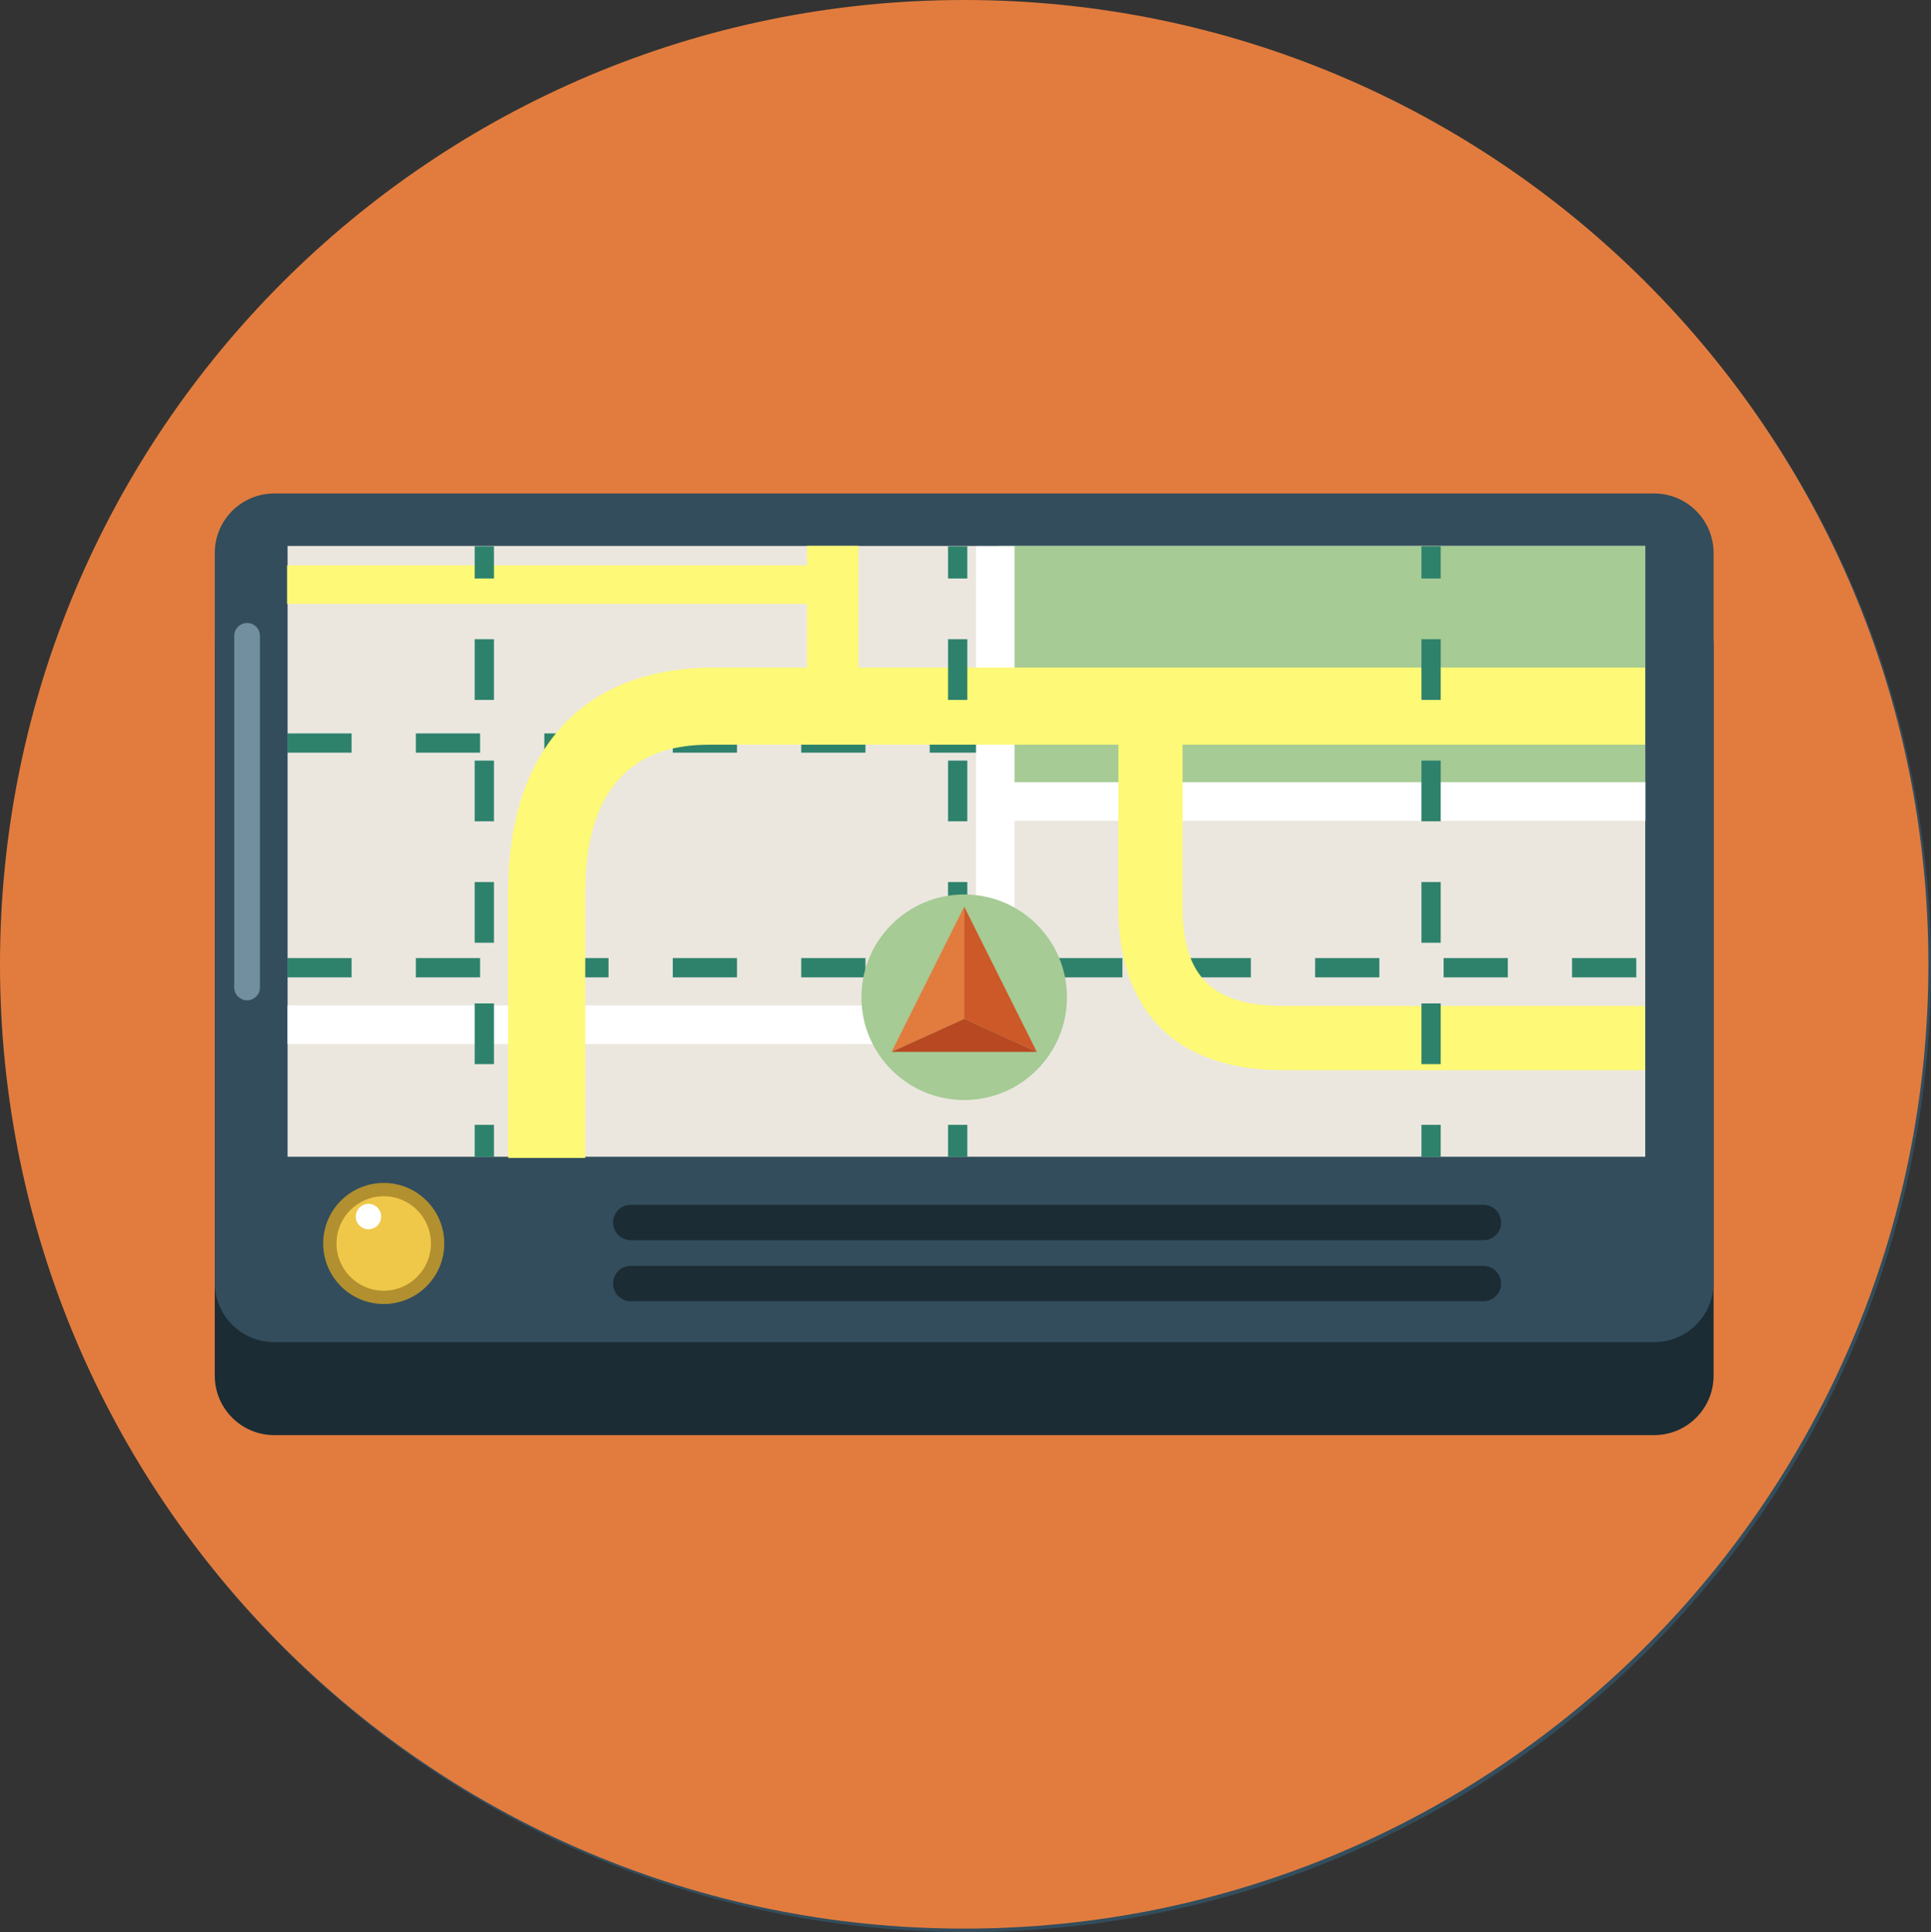 <svg xmlns="http://www.w3.org/2000/svg" width="512.693" height="512.906" viewBox="0 0 512.693 512.906"><rect x="0" y="0" width="512.693" height="512.906" fill="#333333" stroke="none"/><path d="M512.693 256.906c0 141.38-114.613 256-256 256s-256-114.62-256-256 114.613-256 256-256 256 114.62 256 256z" fill="#334D5C"/><path d="M433.477 336.777l-6.074-144.082c-1.964.492-4.006.78-6.122.78-13.89 0-25.152-11.263-25.152-25.153l.002-.06c-14.29-.622-25.998-11.126-28.463-24.862-3.36 2.258-7.396 3.58-11.748 3.58-8.614 0-16.01-5.158-19.31-12.543H179.707l-1.393 10.826-.772-10.826h-22.68l-3.227 15.973-.84-15.973H88.1l-6.096 78.246 12.273 1.754-12.547 1.75-5.88 75.486 22.618 4.322-23.11 1.98-6.343 81.396H176.42l2.084-16.68 2.634 16.68h77.468l3.745-39.165 3.265 39.166h153.08l14.782-42.593z" fill="#EFC84A"/><path d="M124.586 191.984c0-10.338 8.383-18.72 18.72-18.72s18.722 8.382 18.722 18.72c0 10.34-8.383 18.73-18.72 18.73s-18.722-8.39-18.722-18.73z" fill="#2893C0"/><path d="M131.673 191.984c0-6.422 5.208-11.63 11.634-11.63s11.635 5.208 11.635 11.63c0 6.422-5.21 11.64-11.635 11.64s-11.634-5.218-11.634-11.64z" fill="#E8E8E8"/><path d="M218.632 367.86c-4.68 0-9.323-.165-13.8-.493-.94-.068-1.647-.885-1.576-1.822.068-.943.85-1.674 1.825-1.58 5.454.4 11.11.54 16.893.46.986-.06 1.717.735 1.73 1.677.013.943-.738 1.72-1.68 1.733-1.138.018-2.27.026-3.39.026zm20.387-.983c-.87 0-1.615-.664-1.696-1.547-.088-.94.6-1.768 1.538-1.858 5.484-.517 11.135-1.248 16.793-2.174.926-.16 1.806.477 1.96 1.406.15.928-.48 1.81-1.41 1.96-5.735.94-11.462 1.68-17.022 2.204-.057.005-.11.01-.164.01zm-50.973-1.64c-.104 0-.205-.01-.312-.026-5.866-1.077-11.5-2.49-16.747-4.202-.895-.295-1.385-1.258-1.092-2.152.293-.896 1.25-1.38 2.15-1.094 5.104 1.67 10.59 3.047 16.305 4.092.927.17 1.54 1.06 1.37 1.986-.15.82-.866 1.398-1.673 1.398zm84.62-3.82c-.78 0-1.483-.538-1.663-1.33-.21-.92.367-1.83 1.285-2.04 5.396-1.223 10.92-2.64 16.43-4.21.91-.26 1.848.27 2.106 1.173.26.906-.267 1.85-1.172 2.105-5.566 1.59-11.153 3.023-16.608 4.258-.128.03-.255.043-.38.043zm-116.84-6.954c-.272 0-.547-.066-.803-.205-5.395-2.885-10.216-6.215-14.323-9.9-.704-.625-.762-1.703-.134-2.406.632-.703 1.71-.762 2.41-.13 3.906 3.5 8.502 6.675 13.656 9.433.832.443 1.145 1.477.7 2.305-.31.575-.896.903-1.506.903zm149.63-2.383c-.71 0-1.373-.445-1.615-1.158-.305-.887.172-1.858 1.064-2.164 5.247-1.787 10.606-3.76 15.93-5.86.877-.35 1.866.085 2.212.962.346.877-.084 1.867-.96 2.21-5.372 2.122-10.782 4.112-16.08 5.92-.184.06-.37.09-.552.09zm31.727-12.492c-.654 0-1.276-.375-1.56-1.01-.386-.86.002-1.867.862-2.254 4.605-2.05 9.258-4.23 13.826-6.477.848-.408 1.865-.062 2.28.78.416.847.067 1.87-.778 2.284-4.605 2.26-9.294 4.458-13.94 6.53-.224.103-.46.148-.69.148zm-206.077-7.932c-.596 0-1.174-.31-1.486-.867-2.673-4.726-4.475-9.786-5.362-15.04l-.25-1.61c-.133-.933.514-1.796 1.447-1.933.934-.125 1.797.518 1.93 1.447l.237 1.535c.82 4.857 2.49 9.542 4.967 13.92.463.817.176 1.856-.646 2.325-.263.15-.552.22-.837.22zm-5.3-33.03c-.095 0-.19-.007-.288-.02-.93-.16-1.554-1.043-1.395-1.97 1-5.855 3.02-11.403 6.006-16.49.476-.817 1.522-1.08 2.334-.61.812.48 1.085 1.522.608 2.334-2.776 4.734-4.655 9.895-5.586 15.34-.14.83-.863 1.417-1.678 1.417zM339.22 275.84c-.894 0-1.642-.69-1.7-1.596-.06-.94.652-1.752 1.592-1.81 5.895-.38 11.475-1.175 16.59-2.362.914-.215 1.836.357 2.048 1.273.213.92-.357 1.838-1.274 2.05-5.3 1.23-11.066 2.05-17.143 2.44-.04.005-.077.005-.113.005zm-17.045 0c-.034 0-.067 0-.1-.004-5.555-.32-11.313-.955-17.113-1.88-.933-.147-1.564-1.02-1.415-1.952.146-.922 1.01-1.56 1.95-1.416 5.69.904 11.335 1.53 16.776 1.846.94.053 1.656.863 1.602 1.8-.052.905-.804 1.606-1.7 1.606zm-33.643-5.295c-.14 0-.278-.018-.42-.05-5.528-1.394-11.073-3.034-16.48-4.892-.892-.3-1.365-1.27-1.062-2.166.307-.89 1.274-1.37 2.168-1.057 5.317 1.82 10.77 3.436 16.207 4.803.913.23 1.47 1.158 1.238 2.07-.194.774-.888 1.292-1.65 1.292zm-146.016-.828c-.477 0-.95-.2-1.287-.586-.62-.708-.545-1.788.167-2.405 4.19-3.64 9.078-6.883 14.527-9.63.842-.42 1.865-.085 2.29.757.424.84.086 1.867-.755 2.29-5.196 2.618-9.85 5.7-13.825 9.155-.323.283-.722.42-1.12.42zm229.604-1.967c-.62 0-1.22-.34-1.52-.932-.428-.84-.094-1.867.746-2.293 5.215-2.654 9.613-5.943 13.076-9.78.633-.694 1.71-.745 2.408-.12.7.63.756 1.71.124 2.408-3.743 4.148-8.473 7.688-14.063 10.53-.247.126-.51.187-.77.187zm-115.85-8.19c-.206 0-.416-.035-.618-.115-5.18-2.022-10.575-3.754-16.032-5.156-.912-.233-1.46-1.163-1.23-2.077.236-.91 1.174-1.465 2.077-1.23 5.59 1.435 11.117 3.217 16.423 5.285.878.344 1.31 1.332.97 2.207-.264.673-.91 1.085-1.59 1.085zm-83.69-5.36c-.743 0-1.426-.493-1.64-1.24-.257-.907.27-1.85 1.175-2.108 5.385-1.53 11.092-2.674 16.963-3.402.934-.154 1.788.55 1.902 1.482.117.938-.547 1.787-1.482 1.902-5.7.705-11.234 1.82-16.45 3.303-.157.04-.314.062-.468.062zm50.73-3.098c-.075 0-.15-.006-.227-.014-5.597-.748-11.247-1.146-16.793-1.197-.942-.01-1.698-.776-1.69-1.72.007-.936.77-1.69 1.704-1.69h.016c5.687.05 11.477.463 17.213 1.22.934.13 1.59.985 1.466 1.92-.114.857-.848 1.482-1.69 1.482zm170.67-8.217c-.163 0-.33-.023-.495-.074-.9-.274-1.41-1.226-1.138-2.126 1.22-4.025 1.838-8.443 1.838-13.13-.002-1.024-.03-2.073-.088-3.138-.053-.94.666-1.746 1.607-1.797.902-.103 1.746.67 1.795 1.61.06 1.125.093 2.23.095 3.32 0 5.025-.667 9.777-1.982 14.12-.224.74-.9 1.215-1.634 1.215zm-.864-33.664c-.765 0-1.46-.517-1.653-1.288-1.408-5.615-3.312-10.883-5.654-15.652-.415-.846-.067-1.87.78-2.287.844-.408 1.866-.062 2.28.78 2.448 4.987 4.434 10.48 5.9 16.325.23.918-.323 1.844-1.237 2.072-.138.033-.28.05-.417.05zM167.44 181.3c-.7 0-1.357-.437-1.608-1.134-.314-.887.15-1.86 1.035-2.18.648-.232 1.596-.58 2.82-1.035 2.95-1.093 7.48-2.774 13.262-4.79.89-.303 1.86.158 2.17 1.05.31.892-.158 1.858-1.048 2.175-5.754 2-10.264 3.678-13.2 4.764-1.24.46-2.203.817-2.858 1.05-.19.068-.384.1-.574.1zm210.576-2.27c-.48 0-.956-.204-1.293-.597-3.564-4.14-7.717-7.854-12.34-11.03-.777-.534-.974-1.597-.44-2.372.532-.77 1.6-.97 2.372-.438 4.866 3.344 9.238 7.25 12.994 11.617.613.712.534 1.792-.18 2.405-.322.278-.718.414-1.114.414zm-178.295-8.915c-.725 0-1.397-.47-1.626-1.197-.28-.9.218-1.855 1.117-2.14 5.534-1.733 11.06-3.368 16.423-4.858.895-.252 1.85.277 2.102 1.185.25.906-.28 1.85-1.19 2.1-5.327 1.482-10.814 3.107-16.314 4.832-.168.053-.34.078-.51.078zm32.894-9.123c-.77 0-1.47-.527-1.66-1.31-.216-.92.35-1.835 1.265-2.056 5.686-1.36 11.32-2.584 16.747-3.645.92-.175 1.82.427 2 1.35.182.927-.422 1.823-1.347 2-5.382 1.05-10.968 2.265-16.608 3.612-.135.035-.267.05-.398.05zm117.704-1.26c-.21 0-.426-.04-.634-.125-4.916-1.97-10.31-3.598-16.03-4.832-.922-.197-1.506-1.105-1.31-2.025.2-.92 1.12-1.51 2.028-1.307 5.91 1.273 11.488 2.96 16.58 5.002.875.348 1.3 1.342.948 2.22-.265.665-.906 1.067-1.582 1.067zm-84.215-5.234c-.835 0-1.564-.61-1.685-1.463-.135-.932.512-1.795 1.443-1.932 5.84-.844 11.58-1.504 17.058-1.965.923-.037 1.764.615 1.843 1.557.082.938-.617 1.764-1.555 1.84-5.412.46-11.082 1.11-16.855 1.947-.082.01-.166.016-.247.016zm51.05-2.162c-.052 0-.1-.002-.15-.006-4.74-.41-9.776-.62-14.966-.62l-1.91.007h-.02c-.934 0-1.694-.754-1.705-1.688-.01-.942.746-1.714 1.69-1.724l1.953-.008c5.28 0 10.413.215 15.253.635.94.08 1.634.908 1.552 1.846-.08.886-.823 1.556-1.698 1.556zM383.322 308.49l-14.77 14.768-14.775-14.768-5.877 5.875 14.77 14.778-14.77 14.767 5.877 5.885 14.776-14.775 14.77 14.775 5.882-5.885-14.775-14.767 14.775-14.778z" fill="#E45136"/><path d="M377.832 219.012c2.025-21.26-11.053-42.305-39.637-43.45-28.584-1.142-52.975 9.53-77.367 5.718-24.393-3.81-84.61-3.05-84.61 21.725 0 24.773 44.592 30.11 61.36 16.008 16.77-14.102 48.785 0 73.177 11.814 24.39 11.814 64.028 20.198 67.077-11.815z" fill="#E27C3E"/><path d="M362.97 214.184c1.073-13.973-12.96-31.508-28.966-30.744-12.748.607-57.93 9.402-76.732 4.066-18.804-5.336-71.65-1.018-69.365 13.465 2.287 14.483 28.713 20.585 44.21 10.165 15.5-10.418 44.21-4.828 63.267 6.605 19.055 11.434 65.298 26.172 67.585-3.556z" fill="#45B39C"/><path d="M146.49 288.756c-5.883 16.867 0 42.305 26.68 46.115 26.678 3.812 75.462 36.59 75.843 9.148.382-27.44-9.528-45.354-8.003-60.598 1.523-15.244-48.02-16.77-59.837-4.574-11.816 12.197-28.966-6.48-34.683 9.91z" fill="#E27C3E"/><path d="M229.957 290.662c-2.682-13.2-24.774-15.246-34.683-4.574-9.91 10.672-36.97 1.523-38.112 15.625-1.142 14.102 77.368 50.69 84.23 42.305 6.858-8.385-6.48-28.965-11.435-53.356z" fill="#45B39C"/><path d="M219.285 292.185c-8.004-4.955-16.77 4.955-22.486 7.623-5.718 2.668-21.344 1.523-20.58 8.766.76 7.24 39.255 32.395 48.4 24.01 9.147-8.385-2.667-19.818-1.142-25.916 1.524-6.098 1.477-10.973-4.193-14.483z" fill="#334D5C"/><path d="M292.588 279.99c-7.094-5.332-25.662-7.37-27.186 3.3-1.524 10.673 13.466 16.01 21.088 27.19 7.62 11.18 28.114-13.94 6.098-30.49z" fill="#E27C3E"/><path d="M278.36 282.785c-2.858 3.506 3.556 10.672 8.384 17.53 4.828 6.862 14.99 4.07 10.672-4.57-4.32-8.642-13.467-19.82-19.057-12.96z" fill="#45B39C"/><path d="M274.803 312.514c-4.21-4.91-9.146-5.336-13.72.762-4.574 6.098 2.54 10.922 4.318 18.037 1.78 7.117 14.23 20.074 20.326 15.754 6.1-4.32 14.992-17.022 7.115-23.12-7.875-6.097-14.988-7.877-18.037-11.433z" fill="#E27C3E"/><path d="M271.754 319.88c-2.414 3.792.254 9.655 5.336 15.753 5.08 6.098 7.877 5.846 9.908 1.525 2.033-4.32.508-9.654-5.59-13.975-6.097-4.32-7.875-6.1-9.654-3.304z" fill="#45B39C"/><path d="M341.513 210.9c1.05-14.08-13.774-18.938-40.638-15.84-26.863 3.096-95.395-10.336-100.56 5.508-5.167 15.844 31.337-5.854 61.644 1.033 30.306 6.888 77.83 32.373 79.553 9.3z" fill="#334D5C"/><path d="M176.522 232.072c-2.737-14.596-59.663-5.8-68.78 26.105-9.114 31.902-14.916 77.89 3.315 96.95 18.23 19.063 19.06-2.067 9.945-23.198-9.116-21.132-14.09-41.85-2.902-60.495 11.188-18.644 62.152-19.476 58.422-39.363zM336.04 289.666c-.722-7.525 14.917-5.8 26.52-8.7 11.602-2.9 31.903-31.073 41.02-24.444 9.116 6.627 9.53 28.586-4.143 31.486-13.673 2.9-61.325 23.203-63.396 1.658z" fill="#2893C0"/><path d="M439.478 359.22c0 3.95 1.146 20.24-22.104 20.24 1.81-11.718 6.384-38.396 6.384-38.396l13.91 9.908 1.81 8.25z" fill="#EFC84A"/><path d="M427.402 192.695c-.262-7.127-7.504-7.318-8.79-4.428l-1.27 161.342c6.075-6.542 20.277-1.68 22.136 9.61l-12.076-166.525z" fill="#B2902F"/><path d="M512 255.998C512 397.378 397.387 512 255.998 512 114.612 512 0 397.38 0 255.998S114.612 0 255.998 0C397.388 0 512 114.617 512 255.998z" fill="#E27C3E"/><path d="M454.972 365.203c0 8.72-7.068 15.79-15.79 15.79H72.814c-8.722 0-15.79-7.07-15.79-15.79V171.488c0-8.725 7.068-15.793 15.79-15.793H439.18c8.723 0 15.79 7.068 15.79 15.793v193.715z" fill="#1B2C35"/><path d="M454.972 340.514c0 8.72-7.068 15.79-15.79 15.79H72.814c-8.722 0-15.79-7.07-15.79-15.79V146.8c0-8.726 7.068-15.794 15.79-15.794H439.18c8.723 0 15.79 7.068 15.79 15.793v193.714zM454.972 340.514c0 8.72-7.068 15.79-15.79 15.79H72.814c-8.722 0-15.79-7.07-15.79-15.79V146.8c0-8.726 7.068-15.794 15.79-15.794H439.18c8.723 0 15.79 7.068 15.79 15.793v193.714z" fill="#334D5C"/><path fill="#EBE7DF" d="M76.357 144.937H436.83v162.15H76.357z"/><path d="M85.81 330.11c0-8.882 7.198-16.07 16.077-16.07 8.866 0 16.07 7.188 16.07 16.07 0 8.88-7.204 16.073-16.07 16.073-8.88 0-16.076-7.193-16.076-16.072z" fill="#B2902F"/><path d="M89.342 330.11c0-6.93 5.616-12.54 12.545-12.54 6.916 0 12.53 5.61 12.53 12.54 0 6.93-5.614 12.542-12.53 12.542-6.93 0-12.545-5.613-12.545-12.54z" fill="#EFC84A"/><circle cx="97.829" cy="322.969" r="3.372" fill="#fff"/><path d="M398.55 324.545c0 2.594-2.098 4.693-4.688 4.693H167.46c-2.59 0-4.69-2.1-4.69-4.693 0-2.59 2.1-4.69 4.69-4.69h226.4c2.592 0 4.69 2.1 4.69 4.69zM398.55 340.75c0 2.59-2.098 4.69-4.688 4.69H167.46c-2.59 0-4.69-2.1-4.69-4.69 0-2.594 2.1-4.69 4.69-4.69h226.4c2.592 0 4.69 2.096 4.69 4.69z" fill="#1B2C35"/><path d="M65.605 265.557c-1.885 0-3.412-1.527-3.412-3.412v-93.348c0-1.885 1.527-3.412 3.412-3.412 1.88 0 3.412 1.527 3.412 3.412v93.348c0 1.884-1.533 3.412-3.412 3.412z" fill="#718F9E"/><path d="M434.445 199.81h-17.053v-5.114h17.053v5.115zm-34.107 0h-17.055v-5.114h17.055v5.115zm-34.11 0h-17.055v-5.114h17.055v5.115zm-34.11 0H315.06v-5.114h17.055v5.115zm-34.11 0h-17.053v-5.114h17.053v5.115zm-34.108 0h-17.055v-5.114H263.9v5.115zm-34.11 0h-17.055v-5.114h17.055v5.115zm-34.11 0h-17.055v-5.114h17.055v5.115zm-34.11 0h-17.053v-5.114h17.053v5.115zm-34.107 0h-17.055v-5.114h17.055v5.115zm-34.11 0H76.298v-5.114h17.055v5.115z" fill="#2E826C"/><path fill="#A6CB95" d="M264.19 213.37l172.64.99V144.94H265.127z"/><path d="M230.877 277.158c-1.033 0-2.078-.002-3.126-.006l-3.155-.008H76.325V266.91l151.467.012c11.237.03 20.965.084 26.16-5.092 3.484-3.465 5.18-9.477 5.18-18.37v-98.49h10.23v98.49c0 11.755-2.678 20.136-8.187 25.624-7.547 7.512-18.507 8.074-30.298 8.074zM263.674 207.65H436.87v10.232H263.675z" fill="#fff"/><path d="M434.445 259.467h-17.053v-5.12h17.053v5.12zm-34.107 0h-17.055v-5.12h17.055v5.12zm-34.11 0h-17.055v-5.12h17.055v5.12zm-34.11 0H315.06v-5.12h17.055v5.12zm-34.11 0h-17.053v-5.12h17.053v5.12zm-34.108 0h-17.055v-5.12H263.9v5.12zm-34.11 0h-17.055v-5.12h17.055v5.12zm-34.11 0h-17.055v-5.12h17.055v5.12zm-34.11 0h-17.053v-5.12h17.053v5.12zm-34.107 0h-17.055v-5.12h17.055v5.12zm-34.11 0H76.298v-5.12h17.055v5.12z" fill="#2E826C"/><path d="M155.383 307.416h-20.467v-70.494c0-37.934 19.887-59.69 54.562-59.69h247.3v20.464h-247.3c-8.432 0-34.095 0-34.095 39.227v70.493zM436.765 284.11h-96.06c-28.227 0-43.77-15.35-43.77-43.208v-53.44h17.055v53.44c0 18.332 7.99 26.15 26.715 26.15h96.06v17.057zM214.27 144.904h13.642v41.7H214.27zM76.217 150.086h141.557v10.234H76.217z" fill="#FEF976"/><path fill="#2E826C" d="M251.714 145.05h5.118v8.528h-5.118zM256.832 282.5h-5.118v-16.117h5.118V282.5zm0-32.23h-5.118v-16.115h5.118v16.115zm0-32.23h-5.118v-16.116h5.118v16.115zm0-32.233h-5.118v-16.113h5.118v16.113zM251.714 298.615h5.118v8.527h-5.118zM377.4 145.05h5.117v8.528H377.4zM382.518 282.5H377.4v-16.117h5.118V282.5zm0-32.23H377.4v-16.115h5.118v16.115zm0-32.23H377.4v-16.116h5.118v16.115zm0-32.233H377.4v-16.113h5.118v16.113zM377.4 298.615h5.117v8.527H377.4zM126.03 145.05h5.116v8.528h-5.115zM131.146 282.5h-5.115v-16.117h5.116V282.5zm0-32.23h-5.115v-16.115h5.116v16.115zm0-32.23h-5.115v-16.116h5.116v16.115zm0-32.233h-5.115v-16.113h5.116v16.113zM126.03 298.615h5.116v8.527h-5.115z"/><path d="M228.713 264.746c0-15.068 12.216-27.29 27.285-27.29 15.07 0 27.29 12.222 27.29 27.29s-12.22 27.29-27.29 27.29c-15.07 0-27.285-12.222-27.285-27.29z" fill="#A6CB95"/><path fill="#E27C3E" d="M255.998 240.69l-19.273 38.554 19.273-8.748z"/><path fill="#CD5929" d="M255.998 240.69l19.28 38.554-19.28-8.748z"/><path fill="#B74821" d="M236.725 279.244h38.552l-19.28-8.748z"/></svg>